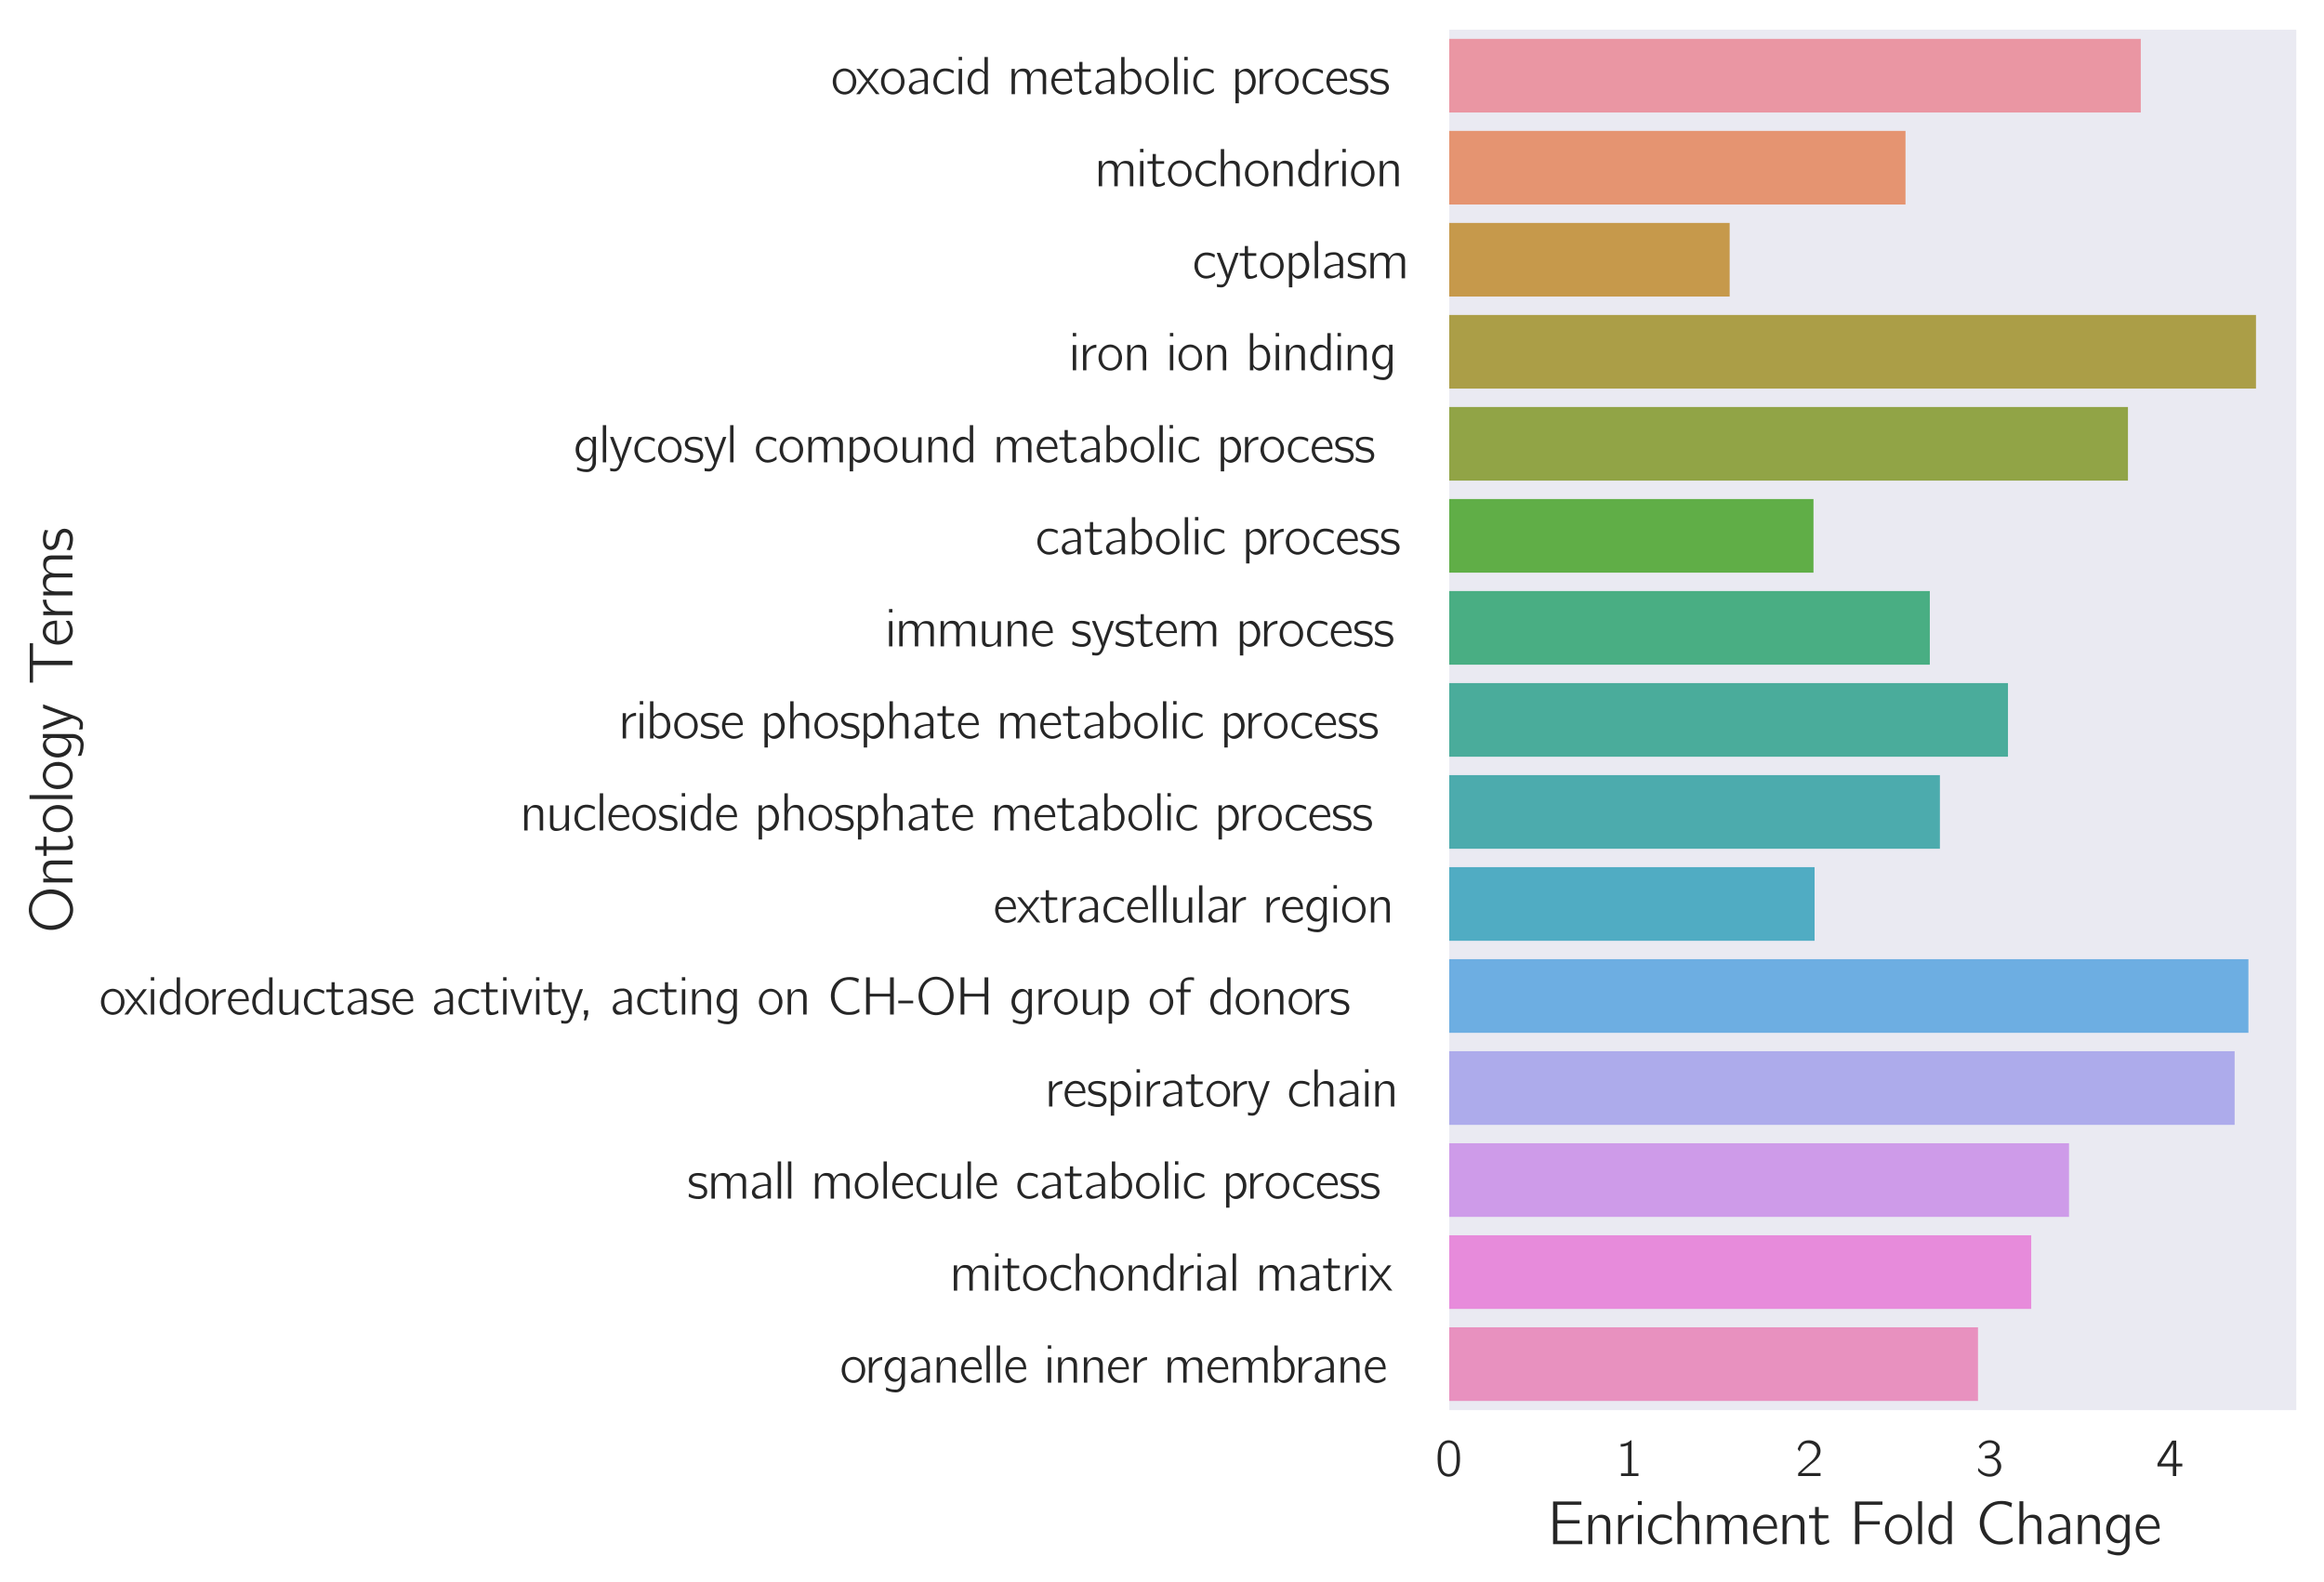 <?xml version="1.0" encoding="utf-8" standalone="no"?>
<!DOCTYPE svg PUBLIC "-//W3C//DTD SVG 1.1//EN"
  "http://www.w3.org/Graphics/SVG/1.1/DTD/svg11.dtd">
<!-- Created with matplotlib (http://matplotlib.org/) -->
<svg height="384pt" version="1.1" viewBox="0 0 564 384" width="564pt" xmlns="http://www.w3.org/2000/svg" xmlns:xlink="http://www.w3.org/1999/xlink">
 <defs>
  <style type="text/css">
*{stroke-linecap:butt;stroke-linejoin:round;}
  </style>
 </defs>
 <g id="figure_1">
  <g id="patch_1">
   <path d="M 0 384.48 
L 564.48 384.48 
L 564.48 0 
L 0 0 
z
" style="fill:#ffffff;"/>
  </g>
  <g id="axes_1">
   <g id="patch_2">
    <path d="M 351.71 342.259 
L 557.28 342.259 
L 557.28 7.2 
L 351.71 7.2 
z
" style="fill:#eaeaf2;"/>
   </g>
   <g id="matplotlib.axis_1">
    <g id="xtick_1">
     <g id="line2d_1"/>
     <g id="text_1">
      <!-- $0$ -->
      <defs>
       <path d="M 14.797 63.859 
C 11.906 61.859 9.906 59.141 8.406 56.031 
C 4.797 49 4.406 40.766 4.406 31.828 
C 4.406 20.578 6.406 10.25 12 4.312 
C 17.297 -1.203 25.703 -2.609 32.797 0.297 
C 37.203 2.016 40.406 5.719 42.406 9.734 
C 46 16.875 46.406 25.406 46.406 34.234 
C 46.406 37.047 46.297 39.859 46 42.672 
C 45.297 49.406 43 56.828 39.297 60.953 
C 33.203 67.688 22.297 69.188 14.797 63.859 
M 34.906 58.141 
C 39.594 53.125 40 43.484 40 34.344 
L 40 28.922 
C 40 24.297 39.203 18.281 38.203 14.859 
C 36.797 10.141 34.5 6.734 29.906 4.625 
C 24.297 2.609 18.5 4.516 15.297 8.938 
C 11 14.656 10.797 24.797 10.797 33.734 
C 10.797 42.172 10.906 51.516 15 57.031 
C 19.5 63.062 29.203 64.062 34.906 58.141 
" id="Computer_Modern_Bright-48"/>
      </defs>
      <g style="fill:#262626;" transform="translate(348.311 358.253)scale(0.13 -0.13)">
       <use transform="scale(0.996)" xlink:href="#Computer_Modern_Bright-48"/>
      </g>
     </g>
    </g>
    <g id="xtick_2">
     <g id="line2d_2"/>
     <g id="text_2">
      <!-- $1$ -->
      <defs>
       <path d="M 9.703 60.016 
L 9.703 55 
C 15.203 55 19 56 23.406 57.906 
L 23.406 5.016 
L 10.297 5.016 
L 10.297 0 
L 43 0 
L 43 5.016 
L 29.906 5.016 
L 29.906 67 
C 27.5 67 27.906 66.359 26 64.875 
C 21.906 61.719 16.203 60.016 9.703 60.016 
" id="Computer_Modern_Bright-49"/>
      </defs>
      <g style="fill:#262626;" transform="translate(392.06 358.253)scale(0.13 -0.13)">
       <use transform="scale(0.996)" xlink:href="#Computer_Modern_Bright-49"/>
      </g>
     </g>
    </g>
    <g id="xtick_3">
     <g id="line2d_3"/>
     <g id="text_3">
      <!-- $2$ -->
      <defs>
       <path d="M 7.297 45.969 
C 8.703 51.594 11.094 57.984 16.797 60.5 
C 19.203 61.5 21.797 61.703 24.406 61.5 
C 29.297 61.094 34.094 59.094 37.094 55.094 
C 39.297 52.078 40.094 48.375 39.703 44.781 
C 38.5 34.344 28.297 26.844 21.703 21.234 
C 17.906 18.031 7.094 7.812 7.094 7.812 
L 5.406 6.203 
C 4.5 5.312 4.406 5.312 4.406 3.5 
L 4.406 0 
L 46.406 0 
L 46.406 5.625 
L 10.203 5.625 
C 13.406 8.734 26.703 20.516 28.5 21.922 
C 34.297 26.656 40.797 31.375 44.297 38.219 
C 48.203 46.062 46.5 55.938 39.906 61.766 
C 35.906 65.297 30.406 67 25.094 67 
C 20.203 67 15.203 66 11.297 62.906 
C 8.297 60.391 5.797 56.688 4.406 52.875 
C 4.094 52.281 3.594 51.281 3.703 50.578 
C 3.797 49.984 4.406 49.484 4.703 49.078 
C 5.5 48.078 6.297 46.875 7.297 45.969 
" id="Computer_Modern_Bright-50"/>
      </defs>
      <g style="fill:#262626;" transform="translate(435.81 358.253)scale(0.13 -0.13)">
       <use transform="scale(0.996)" xlink:href="#Computer_Modern_Bright-50"/>
      </g>
     </g>
    </g>
    <g id="xtick_4">
     <g id="line2d_4"/>
     <g id="text_4">
      <!-- $3$ -->
      <defs>
       <path d="M 8.094 50.719 
C 8.906 51.922 9.5 53.234 10.406 54.438 
C 12.5 57.25 15.406 59.453 18.703 60.766 
C 23.906 62.875 31.5 62.875 35.594 58.219 
C 39.203 54.078 37.703 47.609 34.406 43.781 
C 31.406 40.25 27.5 38.531 21.703 38.531 
C 20 38.531 18.406 38.031 16.703 38.031 
L 16.703 33 
L 23.594 33 
C 29.406 33 33.203 32.109 36.406 28.688 
C 41.906 22.859 41.406 12.516 35.297 7.203 
C 32.203 4.594 27.906 3.781 23.906 4.078 
C 16.094 4.688 9.203 8.812 4.594 15.234 
C 4.094 14.234 4.094 12.828 3.906 11.719 
C 3.594 10.109 3.594 10.109 4.594 8.812 
C 7.5 4.891 13.203 1.281 17.703 -0.031 
C 25.703 -2.438 35 -1.344 41.203 4.781 
C 42.406 6 43.5 7.297 44.406 8.703 
C 48.094 14.531 48.203 22.156 44.094 27.781 
C 42.406 30.094 40.203 31.906 37.703 33.312 
C 36 34.312 34 35.312 32 35.516 
C 37.797 38.234 43.203 42.828 44.203 50.359 
C 45.094 57.375 41 61.688 36.797 64.188 
C 30.297 68 21.797 68 15.094 64.672 
C 12 63.172 9.203 60.969 7.094 58.25 
C 6.703 57.75 5.203 56.047 5.203 55.234 
C 5.203 54.734 5.594 54.234 5.906 53.828 
z
" id="Computer_Modern_Bright-51"/>
      </defs>
      <g style="fill:#262626;" transform="translate(479.56 358.253)scale(0.13 -0.13)">
       <use transform="scale(0.996)" xlink:href="#Computer_Modern_Bright-51"/>
      </g>
     </g>
    </g>
    <g id="xtick_5">
     <g id="line2d_5"/>
     <g id="text_5">
      <!-- $4$ -->
      <defs>
       <path d="M 2.094 18 
L 31 18 
L 31 0 
L 37.297 0 
L 37.297 18 
L 48.703 18 
L 48.703 23.328 
L 37.297 23.328 
L 37.297 66.469 
L 31.906 66.469 
C 30.094 66.469 29.594 66.578 28.797 65.062 
C 24.797 58.516 3.703 25.766 3 24.859 
C 2.203 23.438 2.094 23.547 2.094 21.438 
z
M 31.297 60.875 
L 31.297 23.328 
L 8.594 23.328 
C 9.297 24.734 10.297 26.031 11.203 27.438 
C 16.203 35.172 28.094 53.547 30.594 59.281 
C 30.906 59.781 31 60.375 31.297 60.875 
" id="Computer_Modern_Bright-52"/>
      </defs>
      <g style="fill:#262626;" transform="translate(523.31 358.253)scale(0.13 -0.13)">
       <use transform="scale(0.996)" xlink:href="#Computer_Modern_Bright-52"/>
      </g>
     </g>
    </g>
    <g id="text_6">
     <!-- Enrichment Fold Change -->
     <defs>
      <path d="M 8 69.328 
L 8 0 
L 55.406 0 
L 55.406 5.625 
L 15 5.625 
L 15 33.672 
L 51.094 33.672 
L 51.094 39 
L 15 39 
L 15 64 
L 54 64 
L 54 69.328 
z
" id="Computer_Modern_Bright-69"/>
      <path d="M 12.594 37.281 
L 12.5 37.281 
L 12.5 47.391 
L 6.406 47.391 
L 6.406 0 
L 12.797 0 
L 12.797 21.938 
C 12.797 26.844 12.5 31.875 14.703 36.469 
C 15.797 38.781 17.5 40.781 19.797 41.984 
C 21.703 42.891 23.703 42.891 25.797 42.688 
C 28.797 42.688 31.703 41.891 33.594 39.375 
C 35.406 37.062 35.5 34.062 35.5 31.25 
L 35.5 0 
L 41.906 0 
L 41.906 26.859 
C 41.906 31.875 42.406 37.375 40 41.891 
C 38.094 45.5 34.406 47.203 30.5 47.703 
C 28.5 48 26.406 48 24.406 47.609 
C 19.203 46.5 14.406 42.297 12.594 37.281 
" id="Computer_Modern_Bright-110"/>
      <path d="M 12.5 34.75 
L 12.406 34.75 
L 12.406 47.391 
L 6.406 47.391 
L 6.406 0 
L 12.703 0 
L 12.703 22.891 
C 12.703 24.406 12.703 25.906 12.906 27.406 
C 14.297 35.953 21.703 42.281 31.406 42.281 
L 31.406 48 
C 25 48 19.094 44.891 15.297 39.766 
C 14.203 38.266 13 36.547 12.5 34.75 
" id="Computer_Modern_Bright-114"/>
      <path d="M 6.406 70 
L 6.406 63.672 
L 12.703 63.672 
L 12.703 70 
z
M 6.406 47.391 
L 6.406 0 
L 12.703 0 
L 12.703 47.391 
z
" id="Computer_Modern_Bright-105"/>
      <path d="M 42.406 11.25 
C 40.5 9.844 38.797 8.328 36.703 7.125 
C 32 4.625 24.797 3.422 19.406 5.922 
C 11.594 9.938 9.5 19.688 10.594 27.719 
C 10.797 29.328 11.094 30.922 11.594 32.438 
C 13.797 38.969 19.297 44.078 28.297 43.078 
C 33.094 42.672 35.5 41.875 39.297 39.766 
C 40 39.359 40.594 38.859 41.406 38.656 
C 41.5 39.859 41.797 41.172 42 42.375 
C 42.297 43.984 42.297 44.188 40.797 44.891 
C 39.703 45.391 38.594 45.984 37.406 46.391 
C 32.797 48.406 25.203 49 20 47.5 
C 12.906 45.484 7.594 39.359 5.297 32.531 
C 4.203 29.422 3.906 26.109 3.906 22.797 
C 4 12.25 11.203 1.906 21.703 -0.203 
C 27.5 -1.406 34.203 0.297 38.203 2.406 
C 39.203 2.906 42.203 4.719 42.703 5.625 
C 43 6.125 42.406 11.25 42.406 11.25 
" id="Computer_Modern_Bright-99"/>
      <path d="M 6.406 69.688 
L 6.406 0 
L 12.797 0 
L 12.797 21.984 
C 12.797 26.906 12.5 31.938 14.703 36.547 
C 15.797 38.859 17.5 40.875 19.797 42.078 
C 21.703 42.984 23.703 42.984 25.797 42.781 
C 28.797 42.781 31.703 41.984 33.594 39.453 
C 35.406 37.141 35.5 34.141 35.5 31.312 
L 35.5 0 
L 41.906 0 
L 41.906 27.219 
C 41.906 32.234 42.406 37.75 39.906 42.281 
C 37.906 45.688 34.406 47.297 30.703 47.797 
C 28.703 48 26.703 48 24.703 47.703 
C 21.094 47.016 18 45.031 15.594 42.344 
C 14.5 41.047 13.203 39.469 12.797 37.766 
L 12.703 37.766 
L 12.703 69.688 
z
" id="Computer_Modern_Bright-104"/>
      <path d="M 12.594 37.359 
L 12.5 37.359 
L 12.5 47.391 
L 6.406 47.391 
L 6.406 0 
L 12.797 0 
L 12.797 22.047 
C 12.797 26.953 12.5 31.875 14.703 36.375 
C 16.594 40.281 19.906 43.391 25.797 42.781 
C 28.797 42.781 31.797 41.984 33.703 39.453 
C 35.5 37.141 35.594 34.141 35.594 31.312 
L 35.594 0 
L 42 0 
L 42 22.047 
C 42 26.953 41.703 31.875 43.906 36.375 
C 45.797 40.281 49.094 43.391 55 42.781 
C 58 42.781 61 41.984 62.906 39.453 
C 64.703 37.141 64.797 34.141 64.797 31.312 
L 64.797 0 
L 71.203 0 
L 71.203 26.562 
C 71.203 31.375 71.797 36.781 69.703 41.188 
C 67.594 45.297 64.203 47.5 58.703 47.5 
C 55.5 47.797 52.297 47.312 49.406 45.844 
C 45.906 43.922 43.297 40.75 41.703 37.266 
C 41 40.578 40.203 42.828 38 45 
C 35.703 47.062 32.594 48 29.594 48 
C 22.297 48.594 17.703 45.562 14.594 41 
C 13.797 39.875 13 38.672 12.594 37.359 
" id="Computer_Modern_Bright-109"/>
      <path d="M 41.797 10.938 
C 39.5 9.234 38.797 8.328 35.906 6.812 
C 29.797 3.5 22.594 3.5 17.406 7.172 
C 12.406 10.766 9.5 16.641 9.5 25 
L 42.5 25 
C 42.5 32.422 40.797 38.859 36.594 43.375 
C 32 47.891 24.797 49.297 18.703 47.391 
C 16.406 46.688 14.297 45.484 12.406 43.969 
C 6.094 38.859 3.406 30.719 3.5 22.781 
C 3.703 12.344 10.797 1.906 21.297 -0.312 
C 26.797 -1.422 32.594 -0.203 37.5 2.297 
C 38.406 2.797 41.703 4.609 42.094 5.516 
C 42.406 6.016 41.797 10.938 41.797 10.938 
M 37.203 28.906 
L 10 28.906 
C 11.203 36.234 17.203 43.969 25.297 43.062 
C 31.906 42.469 35.406 37.75 36.703 31.828 
C 36.906 30.812 37 29.922 37.203 28.906 
" id="Computer_Modern_Bright-101"/>
      <path d="M 10.797 60.5 
L 10.797 47.016 
L 1.094 47.016 
L 1.094 42 
L 10.703 42 
L 10.703 15.016 
C 10.703 10.578 10.406 5.234 13.297 1.516 
C 15 -0.703 17.297 -1.297 20.797 -1 
C 23.703 -1 26.594 -0.391 29.297 0.656 
C 30.203 1.062 33.5 2.516 33.906 3.234 
C 34.094 3.641 32.797 8.094 32.797 8.094 
L 30.406 6.266 
C 27.297 4.344 21.094 2.328 18.5 5.969 
C 16.203 9.094 16.797 13.75 16.797 17.375 
L 16.797 42 
L 32.297 42 
L 32.297 47.016 
L 16.797 47.016 
L 16.797 60.5 
z
" id="Computer_Modern_Bright-116"/>
      <path d="M 8 69.328 
L 8 0 
L 15 0 
L 15 32 
L 48.094 32 
L 48.094 37.312 
L 15 37.312 
L 15 64 
L 52.406 64 
L 52.406 69.328 
z
" id="Computer_Modern_Bright-70"/>
      <path d="M 10.703 42.078 
C 1.797 33.234 0.797 17.875 8.5 7.938 
C 9.594 6.422 10.906 5.125 12.406 4.016 
C 16.094 1 21.5 -1.203 27.797 -0.5 
C 37.797 0.703 44.703 8.844 46.797 17.375 
C 49.594 29.328 43.703 42.672 32.703 46.891 
C 24.094 50.406 15.5 46.891 10.703 42.078 
M 35.703 39.359 
C 40.5 35.031 41.406 28.109 41 21.984 
C 40.703 17.266 39.406 12.344 36.094 8.828 
C 30.703 3 20.703 3 14.906 8.625 
C 11.906 11.844 10.094 16.453 9.797 21.984 
C 9.297 30.109 11.297 38.75 19.297 41.969 
C 25.203 44.578 32 42.672 35.703 39.359 
" id="Computer_Modern_Bright-111"/>
      <path d="M 6.406 69.688 
L 6.406 0 
L 12.703 0 
L 12.703 69.688 
z
" id="Computer_Modern_Bright-108"/>
      <path d="M 35.594 69.688 
L 35.594 41.375 
C 33.703 43.484 31.797 45.484 29.203 46.688 
C 20.297 50.406 11.703 45.594 7.297 37.656 
C 2.203 28.219 2.797 15.766 8.906 6.922 
C 13.203 0.797 20.297 -2.203 27.797 0.5 
C 30.703 1.609 34.203 4.516 35.406 7.125 
L 35.5 7.125 
L 35.5 0 
L 41.906 0 
L 41.906 69.688 
z
M 35.203 37.453 
C 35.703 36.547 35.5 35.344 35.5 34.344 
L 35.5 13.656 
C 35.5 11.344 35.406 11.141 34.094 9.344 
C 32.297 6.625 29.5 4.719 26.203 4.422 
C 21.406 4.016 16.5 6.328 13.703 10.25 
C 12.094 12.547 11.203 15.359 10.703 18.172 
C 10.5 19.281 10.5 20.281 10.406 21.391 
C 9.797 28.016 11.203 35.844 17 40.062 
C 18 40.766 19.094 41.266 20.203 41.766 
C 26 43.984 32.406 43.375 35.203 37.453 
" id="Computer_Modern_Bright-100"/>
      <path d="M 60.5 10.875 
C 58.5 9.859 56.703 8.453 54.703 7.453 
C 50 5.047 44 4.141 37.5 4.734 
C 31.703 5.547 26.906 8.359 23.406 11.875 
C 12.203 23.156 11.406 42.969 21.297 55.344 
C 25.5 60.875 31.906 65 41.297 65 
C 45.094 65 49 64.297 52.5 62.891 
C 54.594 61.969 56.594 60.766 58.594 59.766 
L 59.797 66.812 
C 57.594 67.672 55.297 68.562 53 69.094 
C 47.406 70.625 38.906 70.625 33.094 69.219 
C 22.906 66.922 15.5 59.828 11.297 51.625 
C 5.5 40.016 6.203 25.516 13.203 14.594 
C 15 11.703 17.297 9.109 19.906 6.891 
C 25.906 1.688 33.297 -1.312 43.594 -0.5 
C 49.797 -0.5 53.406 0.516 58.203 3.203 
C 58.703 3.5 60.594 4.516 60.906 4.938 
C 61.094 5.438 60.594 9.531 60.5 10.875 
" id="Computer_Modern_Bright-67"/>
      <path d="M 7.906 39.016 
C 9.594 39.859 11 41.094 12.703 41.922 
C 15.406 43.156 18.203 44 21.203 44 
C 22.594 44.094 24.203 44.297 25.594 44 
C 28.094 43.594 30.297 42.078 31.797 39.953 
C 33.297 37.516 33.906 35.391 33.906 31.469 
L 33.906 27.016 
C 29.094 27.016 24.297 26.609 19.703 25.391 
C 13.906 24.078 7.594 21.125 5.5 15.844 
C 3.406 10.781 5.594 4.078 10.094 1.031 
C 12.297 -0.5 14.906 -0.5 17.5 -0.297 
C 21.703 0 25.906 1.016 29.5 3.25 
C 31.203 4.25 32.906 5.578 33.906 7.297 
L 34 7.297 
L 34 0.203 
L 40.297 0.203 
L 40.297 26.891 
C 40.297 29.812 40.594 32.953 40 35.891 
C 39.406 39.922 36.906 43.266 34 45.594 
C 30.594 48.219 26.703 49.109 21.5 48.719 
C 16.703 48.719 13 47.5 9.406 45.766 
C 8.906 45.562 7.906 45.234 7.594 44.641 
C 7.297 44.219 7.5 43.516 7.5 43 
C 7.703 41.672 7.797 40.344 7.906 39.016 
M 33.906 24 
L 33.906 16.375 
C 33.906 14.062 34 11.953 32.703 9.953 
C 31.594 8.344 30.094 7.234 28.5 6.438 
C 22.797 3.516 14.094 4.422 11.594 9.25 
C 9.594 12.75 11.703 16.875 14.594 19.188 
C 18.906 22.5 27.297 24 33.906 24 
" id="Computer_Modern_Bright-97"/>
      <path d="M 35.406 11.984 
L 35.5 11.984 
L 35.5 2.656 
C 35.5 -0.156 35.5 -2.859 34.594 -5.562 
C 33.094 -9.188 30.5 -12.5 26.203 -13.094 
C 25 -13.203 23.703 -13.094 22.5 -13 
C 16 -13 11.703 -11.047 6.5 -8.672 
L 6.5 -12.484 
C 6.5 -14.406 6.797 -14.5 8.703 -15.109 
C 13.797 -17.219 23 -19.312 29.297 -17.719 
C 36.297 -15.906 41.406 -9.281 41.906 -1.219 
C 42 0.188 41.906 1.703 41.906 3.125 
L 41.906 48 
L 35.594 48 
L 35.594 39.984 
C 34.094 42.484 32.5 44.797 29.906 46.406 
C 22.906 50.625 13.406 46 9.5 40.578 
C 3.094 32.641 1.906 20.344 7 11.484 
C 8 9.781 9.203 8.172 10.594 6.766 
C 15.406 2.047 23.594 -0.469 29.5 3.75 
C 31.906 5.359 34.703 9.078 35.406 11.984 
M 25.5 43 
C 26.406 43 27.406 43 28.297 42.797 
C 31.906 42.094 33.906 38.875 35.094 35.656 
C 35.797 33.453 35.594 31.047 35.594 28.734 
C 35.594 23.719 35.5 18.5 33.797 13.766 
C 32.594 10.266 30.094 7.141 26.203 6.75 
C 24.906 6.641 23.594 6.844 22.297 7.141 
C 16.203 8.547 12 13.766 10.703 19.797 
C 8.906 28.531 13.203 39.172 22 42.188 
C 23.094 42.594 24.297 42.891 25.5 43 
" id="Computer_Modern_Bright-103"/>
     </defs>
     <g style="fill:#262626;" transform="translate(375.71 374.789)scale(0.15 -0.15)">
      <use transform="scale(0.996)" xlink:href="#Computer_Modern_Bright-69"/>
      <use transform="translate(58.738 0)scale(0.996)" xlink:href="#Computer_Modern_Bright-110"/>
      <use transform="translate(106.89 0)scale(0.996)" xlink:href="#Computer_Modern_Bright-114"/>
      <use transform="translate(138.854 0)scale(0.996)" xlink:href="#Computer_Modern_Bright-105"/>
      <use transform="translate(157.949 0)scale(0.996)" xlink:href="#Computer_Modern_Bright-99"/>
      <use transform="translate(202.78 0)scale(0.996)" xlink:href="#Computer_Modern_Bright-104"/>
      <use transform="translate(250.933 0)scale(0.996)" xlink:href="#Computer_Modern_Bright-109"/>
      <use transform="translate(328.143 0)scale(0.996)" xlink:href="#Computer_Modern_Bright-101"/>
      <use transform="translate(372.975 0)scale(0.996)" xlink:href="#Computer_Modern_Bright-110"/>
      <use transform="translate(421.127 0)scale(0.996)" xlink:href="#Computer_Modern_Bright-116"/>
      <use transform="translate(488.707 0)scale(0.996)" xlink:href="#Computer_Modern_Bright-70"/>
      <use transform="translate(541.633 0)scale(0.996)" xlink:href="#Computer_Modern_Bright-111"/>
      <use transform="translate(592.276 0)scale(0.996)" xlink:href="#Computer_Modern_Bright-108"/>
      <use transform="translate(611.371 0)scale(0.996)" xlink:href="#Computer_Modern_Bright-100"/>
      <use transform="translate(690.989 0)scale(0.996)" xlink:href="#Computer_Modern_Bright-67"/>
      <use transform="translate(756.161 0)scale(0.996)" xlink:href="#Computer_Modern_Bright-104"/>
      <use transform="translate(804.313 0)scale(0.996)" xlink:href="#Computer_Modern_Bright-97"/>
      <use transform="translate(850.805 0)scale(0.996)" xlink:href="#Computer_Modern_Bright-110"/>
      <use transform="translate(898.958 0)scale(0.996)" xlink:href="#Computer_Modern_Bright-103"/>
      <use transform="translate(947.11 0)scale(0.996)" xlink:href="#Computer_Modern_Bright-101"/>
     </g>
    </g>
   </g>
   <g id="matplotlib.axis_2">
    <g id="ytick_1">
     <g id="line2d_6"/>
     <g id="text_7">
      <!-- oxoacid metabolic process -->
      <defs>
       <path d="M -0.203 47.391 
L 10.094 34.469 
L 18.203 24.547 
L 18.203 24.453 
L 15.703 21.328 
L -0.797 0 
C 1.5 0 3.906 0 6.094 0 
L 7.406 1.625 
L 20.906 20.828 
L 21 20.828 
C 26 13.922 31 6.906 36.297 0.297 
C 38.406 0 40.906 0 43.297 0 
L 31.094 15.297 
C 28.703 18.406 26.203 21.438 23.703 24.453 
L 23.703 24.547 
L 27.094 28.75 
L 41.5 47.391 
C 39.203 47.391 36.906 47.391 34.703 47.391 
L 33.406 45.891 
L 21 29.172 
C 16.203 35.047 11.703 41.312 6.797 47.094 
C 4.703 47.391 2.203 47.391 -0.203 47.391 
" id="Computer_Modern_Bright-120"/>
       <path d="M 6.406 69.688 
L 6.406 0 
L 12.797 0 
L 12.797 6.328 
L 12.906 6.328 
C 14 4.109 16.5 2.016 18.594 0.906 
C 25.797 -2.906 34.406 0.906 39.094 7.031 
C 48.594 19.578 44.797 40.875 32.297 46.797 
C 27.406 49 21.5 48 17.094 44.984 
C 15.406 43.781 14 42.375 12.703 40.766 
L 12.703 69.688 
z
M 21.906 42.984 
C 26.594 43.375 31.5 41.266 34.297 37.453 
C 36.203 34.938 37.203 31.938 37.703 28.812 
C 38.703 21.484 37.906 12.25 31.406 7.438 
C 30.297 6.625 29.094 6.031 27.797 5.516 
C 22.406 3.516 17 4.109 14 8.844 
C 13.094 10.438 12.797 10.547 12.797 12.953 
L 12.797 33.734 
C 12.797 34.75 12.594 35.953 13 36.859 
C 14.594 40.172 18.297 42.672 21.906 42.984 
" id="Computer_Modern_Bright-98"/>
       <path d="M 12.703 40.531 
L 12.703 47.156 
L 6.406 47.156 
L 6.406 -17 
L 12.797 -17 
L 12.797 6.094 
C 14.203 4.078 15.797 2.281 17.906 1.078 
C 25 -3.25 34 0.172 38.906 6.594 
C 45.406 14.969 46.094 27.5 41.594 36.984 
C 39 42.438 34.094 47.5 27.797 48 
C 22.297 48 18.094 45.812 15.094 43.125 
C 14.203 42.328 13.5 41.438 12.703 40.531 
M 21.906 42.875 
C 26 43.172 30 41.266 32.797 38.266 
C 34.5 36.344 35.797 34.141 36.594 31.734 
C 40.094 22.297 36.906 9.234 26.797 5.328 
C 21 3.109 15.297 5.125 13.094 10.547 
C 12.594 11.547 12.797 12.859 12.797 13.953 
L 12.797 34.641 
C 12.797 36.953 13 37.156 14.5 38.859 
C 16.297 41.062 19 42.578 21.906 42.875 
" id="Computer_Modern_Bright-112"/>
       <path d="M 3.094 9.641 
C 2.906 8.234 2.594 6.938 2.406 5.531 
C 2.203 4.422 1.906 3.922 2.906 3.422 
C 7 1.016 11.906 -0.297 17.703 -0.797 
C 24.203 -1.406 32.406 0.109 35.594 6.531 
C 36.5 8.344 37 10.344 37.094 12.359 
C 37.5 19.578 31.797 24.203 26.906 25.906 
C 21.406 28.016 13.906 27.312 10.094 31.531 
C 8.094 33.844 8 37.266 9.906 39.672 
C 13.906 45.297 26.797 42.875 31.906 40.375 
C 32.703 39.969 33.406 39.469 34.297 39.266 
L 35.203 44.688 
C 30.5 46.797 26.406 48 19.906 48 
C 14.297 48 9.203 46.703 6 43.484 
C 2.797 40.172 1.703 34.641 3.594 30.438 
C 5.406 26.406 9.203 23.797 13.297 22.5 
C 19.203 20.391 25.906 21.391 29.797 16.578 
C 32 13.766 31.594 9.547 29.094 7.031 
C 24.297 2.609 14.094 4.219 8.5 6.625 
C 6.594 7.438 4.906 8.641 3.094 9.641 
" id="Computer_Modern_Bright-115"/>
      </defs>
      <g style="fill:#262626;" transform="translate(201.663 22.866)scale(0.13 -0.13)">
       <use transform="scale(0.996)" xlink:href="#Computer_Modern_Bright-111"/>
       <use transform="translate(47.737 0)scale(0.996)" xlink:href="#Computer_Modern_Bright-120"/>
       <use transform="translate(90.079 0)scale(0.996)" xlink:href="#Computer_Modern_Bright-111"/>
       <use transform="translate(140.722 0)scale(0.996)" xlink:href="#Computer_Modern_Bright-97"/>
       <use transform="translate(187.214 0)scale(0.996)" xlink:href="#Computer_Modern_Bright-99"/>
       <use transform="translate(232.045 0)scale(0.996)" xlink:href="#Computer_Modern_Bright-105"/>
       <use transform="translate(251.14 0)scale(0.996)" xlink:href="#Computer_Modern_Bright-100"/>
       <use transform="translate(330.758 0)scale(0.996)" xlink:href="#Computer_Modern_Bright-109"/>
       <use transform="translate(407.968 0)scale(0.996)" xlink:href="#Computer_Modern_Bright-101"/>
       <use transform="translate(452.8 0)scale(0.996)" xlink:href="#Computer_Modern_Bright-116"/>
       <use transform="translate(488.914 0)scale(0.996)" xlink:href="#Computer_Modern_Bright-97"/>
       <use transform="translate(535.406 0)scale(0.996)" xlink:href="#Computer_Modern_Bright-98"/>
       <use transform="translate(583.559 0)scale(0.996)" xlink:href="#Computer_Modern_Bright-111"/>
       <use transform="translate(634.202 0)scale(0.996)" xlink:href="#Computer_Modern_Bright-108"/>
       <use transform="translate(653.297 0)scale(0.996)" xlink:href="#Computer_Modern_Bright-105"/>
       <use transform="translate(672.392 0)scale(0.996)" xlink:href="#Computer_Modern_Bright-99"/>
       <use transform="translate(748.689 0)scale(0.996)" xlink:href="#Computer_Modern_Bright-112"/>
       <use transform="translate(793.936 0)scale(0.996)" xlink:href="#Computer_Modern_Bright-114"/>
       <use transform="translate(825.899 0)scale(0.996)" xlink:href="#Computer_Modern_Bright-111"/>
       <use transform="translate(876.542 0)scale(0.996)" xlink:href="#Computer_Modern_Bright-99"/>
       <use transform="translate(921.374 0)scale(0.996)" xlink:href="#Computer_Modern_Bright-101"/>
       <use transform="translate(966.206 0)scale(0.996)" xlink:href="#Computer_Modern_Bright-115"/>
       <use transform="translate(1004.645 0)scale(0.996)" xlink:href="#Computer_Modern_Bright-115"/>
      </g>
     </g>
    </g>
    <g id="ytick_2">
     <g id="line2d_7"/>
     <g id="text_8">
      <!-- mitochondrion -->
      <g style="fill:#262626;" transform="translate(265.815 45.203)scale(0.13 -0.13)">
       <use transform="scale(0.996)" xlink:href="#Computer_Modern_Bright-109"/>
       <use transform="translate(77.21 0)scale(0.996)" xlink:href="#Computer_Modern_Bright-105"/>
       <use transform="translate(96.305 0)scale(0.996)" xlink:href="#Computer_Modern_Bright-116"/>
       <use transform="translate(132.419 0)scale(0.996)" xlink:href="#Computer_Modern_Bright-111"/>
       <use transform="translate(183.063 0)scale(0.996)" xlink:href="#Computer_Modern_Bright-99"/>
       <use transform="translate(227.894 0)scale(0.996)" xlink:href="#Computer_Modern_Bright-104"/>
       <use transform="translate(276.047 0)scale(0.996)" xlink:href="#Computer_Modern_Bright-111"/>
       <use transform="translate(326.69 0)scale(0.996)" xlink:href="#Computer_Modern_Bright-110"/>
       <use transform="translate(374.843 0)scale(0.996)" xlink:href="#Computer_Modern_Bright-100"/>
       <use transform="translate(422.995 0)scale(0.996)" xlink:href="#Computer_Modern_Bright-114"/>
       <use transform="translate(454.958 0)scale(0.996)" xlink:href="#Computer_Modern_Bright-105"/>
       <use transform="translate(474.053 0)scale(0.996)" xlink:href="#Computer_Modern_Bright-111"/>
       <use transform="translate(524.697 0)scale(0.996)" xlink:href="#Computer_Modern_Bright-110"/>
      </g>
     </g>
    </g>
    <g id="ytick_3">
     <g id="line2d_8"/>
     <g id="text_9">
      <!-- cytoplasm -->
      <defs>
       <path d="M 0.703 47.656 
C 1.297 45.75 5.406 35.609 5.5 35.312 
L 17.406 4.578 
L 18.406 2.078 
C 19 0.672 19.203 0.469 18.594 -1.141 
L 17.5 -4.047 
C 16.594 -6.469 15.594 -8.969 13.703 -10.484 
C 10.297 -13.297 4.906 -11.688 0.797 -10.781 
L 1.297 -16.5 
C 3.203 -16.797 5.094 -17 7 -17 
C 11.297 -17.516 14.094 -16.5 16.703 -14.297 
C 20 -11.484 21.594 -7.562 23.094 -3.547 
L 26.203 5.078 
L 36.406 32.906 
C 38.094 37.922 40.203 42.641 41.797 47.656 
L 37.297 47.656 
C 36.797 47.656 36 47.859 35.594 47.469 
C 35.406 47.156 35.297 46.766 35.203 46.453 
L 34.406 44.344 
C 33.406 41.734 32.5 39.234 31.594 36.609 
L 25.797 20.25 
C 24.297 15.828 22.594 11.312 21.797 6.688 
C 20.703 11.312 19.203 15.734 17.594 20.141 
C 16.297 23.562 8.5 44.547 7.5 46.562 
C 7.094 47.656 6.703 47.656 5.203 47.656 
z
" id="Computer_Modern_Bright-121"/>
      </defs>
      <g style="fill:#262626;" transform="translate(289.365 67.54)scale(0.13 -0.13)">
       <use transform="scale(0.996)" xlink:href="#Computer_Modern_Bright-99"/>
       <use transform="translate(44.832 0)scale(0.996)" xlink:href="#Computer_Modern_Bright-121"/>
       <use transform="translate(87.173 0)scale(0.996)" xlink:href="#Computer_Modern_Bright-116"/>
       <use transform="translate(123.287 0)scale(0.996)" xlink:href="#Computer_Modern_Bright-111"/>
       <use transform="translate(173.93 0)scale(0.996)" xlink:href="#Computer_Modern_Bright-112"/>
       <use transform="translate(222.083 0)scale(0.996)" xlink:href="#Computer_Modern_Bright-108"/>
       <use transform="translate(241.178 0)scale(0.996)" xlink:href="#Computer_Modern_Bright-97"/>
       <use transform="translate(287.67 0)scale(0.996)" xlink:href="#Computer_Modern_Bright-115"/>
       <use transform="translate(326.109 0)scale(0.996)" xlink:href="#Computer_Modern_Bright-109"/>
      </g>
     </g>
    </g>
    <g id="ytick_4">
     <g id="line2d_9"/>
     <g id="text_10">
      <!-- iron ion binding -->
      <g style="fill:#262626;" transform="translate(259.523 89.877)scale(0.13 -0.13)">
       <use transform="scale(0.996)" xlink:href="#Computer_Modern_Bright-105"/>
       <use transform="translate(19.095 0)scale(0.996)" xlink:href="#Computer_Modern_Bright-114"/>
       <use transform="translate(51.058 0)scale(0.996)" xlink:href="#Computer_Modern_Bright-111"/>
       <use transform="translate(101.702 0)scale(0.996)" xlink:href="#Computer_Modern_Bright-110"/>
       <use transform="translate(181.319 0)scale(0.996)" xlink:href="#Computer_Modern_Bright-105"/>
       <use transform="translate(200.414 0)scale(0.996)" xlink:href="#Computer_Modern_Bright-111"/>
       <use transform="translate(251.057 0)scale(0.996)" xlink:href="#Computer_Modern_Bright-110"/>
       <use transform="translate(330.675 0)scale(0.996)" xlink:href="#Computer_Modern_Bright-98"/>
       <use transform="translate(378.828 0)scale(0.996)" xlink:href="#Computer_Modern_Bright-105"/>
       <use transform="translate(397.923 0)scale(0.996)" xlink:href="#Computer_Modern_Bright-110"/>
       <use transform="translate(446.075 0)scale(0.996)" xlink:href="#Computer_Modern_Bright-100"/>
       <use transform="translate(494.228 0)scale(0.996)" xlink:href="#Computer_Modern_Bright-105"/>
       <use transform="translate(513.323 0)scale(0.996)" xlink:href="#Computer_Modern_Bright-110"/>
       <use transform="translate(561.475 0)scale(0.996)" xlink:href="#Computer_Modern_Bright-103"/>
      </g>
     </g>
    </g>
    <g id="ytick_5">
     <g id="line2d_10"/>
     <g id="text_11">
      <!-- glycosyl compound metabolic process -->
      <defs>
       <path d="M 6.406 47 
L 6.406 12.969 
C 6.406 10.047 6.5 7.141 7.703 4.422 
C 9.594 0.516 13.594 -1 17.703 -1 
C 23.203 -1 28.703 0.812 32.703 4.734 
C 33.797 5.828 34.797 6.938 35.5 8.344 
L 35.594 8.344 
L 35.594 -0.391 
L 41.906 -0.391 
L 41.906 47 
L 35.5 47 
L 35.5 22.906 
C 35.5 18.688 36.094 14.062 33.906 10.25 
C 32.297 7.438 29.5 5.234 26.406 4.234 
C 24.297 3.625 22.094 3.625 19.906 3.828 
C 17.797 4.031 15.5 4.234 14.094 6.031 
C 12.094 8.453 12.797 14.172 12.797 17.688 
L 12.797 47 
z
" id="Computer_Modern_Bright-117"/>
      </defs>
      <g style="fill:#262626;" transform="translate(139.205 112.215)scale(0.13 -0.13)">
       <use transform="scale(0.996)" xlink:href="#Computer_Modern_Bright-103"/>
       <use transform="translate(48.152 0)scale(0.996)" xlink:href="#Computer_Modern_Bright-108"/>
       <use transform="translate(67.247 0)scale(0.996)" xlink:href="#Computer_Modern_Bright-121"/>
       <use transform="translate(109.588 0)scale(0.996)" xlink:href="#Computer_Modern_Bright-99"/>
       <use transform="translate(154.42 0)scale(0.996)" xlink:href="#Computer_Modern_Bright-111"/>
       <use transform="translate(205.063 0)scale(0.996)" xlink:href="#Computer_Modern_Bright-115"/>
       <use transform="translate(243.502 0)scale(0.996)" xlink:href="#Computer_Modern_Bright-121"/>
       <use transform="translate(285.843 0)scale(0.996)" xlink:href="#Computer_Modern_Bright-108"/>
       <use transform="translate(336.404 0)scale(0.996)" xlink:href="#Computer_Modern_Bright-99"/>
       <use transform="translate(381.235 0)scale(0.996)" xlink:href="#Computer_Modern_Bright-111"/>
       <use transform="translate(431.879 0)scale(0.996)" xlink:href="#Computer_Modern_Bright-109"/>
       <use transform="translate(509.089 0)scale(0.996)" xlink:href="#Computer_Modern_Bright-112"/>
       <use transform="translate(557.241 0)scale(0.996)" xlink:href="#Computer_Modern_Bright-111"/>
       <use transform="translate(607.884 0)scale(0.996)" xlink:href="#Computer_Modern_Bright-117"/>
       <use transform="translate(656.037 0)scale(0.996)" xlink:href="#Computer_Modern_Bright-110"/>
       <use transform="translate(704.189 0)scale(0.996)" xlink:href="#Computer_Modern_Bright-100"/>
       <use transform="translate(783.807 0)scale(0.996)" xlink:href="#Computer_Modern_Bright-109"/>
       <use transform="translate(861.017 0)scale(0.996)" xlink:href="#Computer_Modern_Bright-101"/>
       <use transform="translate(905.849 0)scale(0.996)" xlink:href="#Computer_Modern_Bright-116"/>
       <use transform="translate(941.963 0)scale(0.996)" xlink:href="#Computer_Modern_Bright-97"/>
       <use transform="translate(988.455 0)scale(0.996)" xlink:href="#Computer_Modern_Bright-98"/>
       <use transform="translate(1036.608 0)scale(0.996)" xlink:href="#Computer_Modern_Bright-111"/>
       <use transform="translate(1087.251 0)scale(0.996)" xlink:href="#Computer_Modern_Bright-108"/>
       <use transform="translate(1106.346 0)scale(0.996)" xlink:href="#Computer_Modern_Bright-105"/>
       <use transform="translate(1125.441 0)scale(0.996)" xlink:href="#Computer_Modern_Bright-99"/>
       <use transform="translate(1201.738 0)scale(0.996)" xlink:href="#Computer_Modern_Bright-112"/>
       <use transform="translate(1246.985 0)scale(0.996)" xlink:href="#Computer_Modern_Bright-114"/>
       <use transform="translate(1278.948 0)scale(0.996)" xlink:href="#Computer_Modern_Bright-111"/>
       <use transform="translate(1329.591 0)scale(0.996)" xlink:href="#Computer_Modern_Bright-99"/>
       <use transform="translate(1374.423 0)scale(0.996)" xlink:href="#Computer_Modern_Bright-101"/>
       <use transform="translate(1419.255 0)scale(0.996)" xlink:href="#Computer_Modern_Bright-115"/>
       <use transform="translate(1457.694 0)scale(0.996)" xlink:href="#Computer_Modern_Bright-115"/>
      </g>
     </g>
    </g>
    <g id="ytick_6">
     <g id="line2d_11"/>
     <g id="text_12">
      <!-- catabolic process -->
      <g style="fill:#262626;" transform="translate(251.245 134.552)scale(0.13 -0.13)">
       <use transform="scale(0.996)" xlink:href="#Computer_Modern_Bright-99"/>
       <use transform="translate(44.832 0)scale(0.996)" xlink:href="#Computer_Modern_Bright-97"/>
       <use transform="translate(91.324 0)scale(0.996)" xlink:href="#Computer_Modern_Bright-116"/>
       <use transform="translate(127.438 0)scale(0.996)" xlink:href="#Computer_Modern_Bright-97"/>
       <use transform="translate(173.93 0)scale(0.996)" xlink:href="#Computer_Modern_Bright-98"/>
       <use transform="translate(222.083 0)scale(0.996)" xlink:href="#Computer_Modern_Bright-111"/>
       <use transform="translate(272.726 0)scale(0.996)" xlink:href="#Computer_Modern_Bright-108"/>
       <use transform="translate(291.821 0)scale(0.996)" xlink:href="#Computer_Modern_Bright-105"/>
       <use transform="translate(310.916 0)scale(0.996)" xlink:href="#Computer_Modern_Bright-99"/>
       <use transform="translate(387.213 0)scale(0.996)" xlink:href="#Computer_Modern_Bright-112"/>
       <use transform="translate(432.459 0)scale(0.996)" xlink:href="#Computer_Modern_Bright-114"/>
       <use transform="translate(464.423 0)scale(0.996)" xlink:href="#Computer_Modern_Bright-111"/>
       <use transform="translate(515.066 0)scale(0.996)" xlink:href="#Computer_Modern_Bright-99"/>
       <use transform="translate(559.898 0)scale(0.996)" xlink:href="#Computer_Modern_Bright-101"/>
       <use transform="translate(604.729 0)scale(0.996)" xlink:href="#Computer_Modern_Bright-115"/>
       <use transform="translate(643.168 0)scale(0.996)" xlink:href="#Computer_Modern_Bright-115"/>
      </g>
     </g>
    </g>
    <g id="ytick_7">
     <g id="line2d_12"/>
     <g id="text_13">
      <!-- immune system process -->
      <g style="fill:#262626;" transform="translate(214.927 156.889)scale(0.13 -0.13)">
       <use transform="scale(0.996)" xlink:href="#Computer_Modern_Bright-105"/>
       <use transform="translate(19.095 0)scale(0.996)" xlink:href="#Computer_Modern_Bright-109"/>
       <use transform="translate(96.305 0)scale(0.996)" xlink:href="#Computer_Modern_Bright-109"/>
       <use transform="translate(173.515 0)scale(0.996)" xlink:href="#Computer_Modern_Bright-117"/>
       <use transform="translate(221.668 0)scale(0.996)" xlink:href="#Computer_Modern_Bright-110"/>
       <use transform="translate(269.82 0)scale(0.996)" xlink:href="#Computer_Modern_Bright-101"/>
       <use transform="translate(346.117 0)scale(0.996)" xlink:href="#Computer_Modern_Bright-115"/>
       <use transform="translate(384.556 0)scale(0.996)" xlink:href="#Computer_Modern_Bright-121"/>
       <use transform="translate(426.897 0)scale(0.996)" xlink:href="#Computer_Modern_Bright-115"/>
       <use transform="translate(465.336 0)scale(0.996)" xlink:href="#Computer_Modern_Bright-116"/>
       <use transform="translate(501.451 0)scale(0.996)" xlink:href="#Computer_Modern_Bright-101"/>
       <use transform="translate(546.282 0)scale(0.996)" xlink:href="#Computer_Modern_Bright-109"/>
       <use transform="translate(654.958 0)scale(0.996)" xlink:href="#Computer_Modern_Bright-112"/>
       <use transform="translate(700.204 0)scale(0.996)" xlink:href="#Computer_Modern_Bright-114"/>
       <use transform="translate(732.168 0)scale(0.996)" xlink:href="#Computer_Modern_Bright-111"/>
       <use transform="translate(782.811 0)scale(0.996)" xlink:href="#Computer_Modern_Bright-99"/>
       <use transform="translate(827.643 0)scale(0.996)" xlink:href="#Computer_Modern_Bright-101"/>
       <use transform="translate(872.474 0)scale(0.996)" xlink:href="#Computer_Modern_Bright-115"/>
       <use transform="translate(910.913 0)scale(0.996)" xlink:href="#Computer_Modern_Bright-115"/>
      </g>
     </g>
    </g>
    <g id="ytick_8">
     <g id="line2d_13"/>
     <g id="text_14">
      <!-- ribose phosphate metabolic process -->
      <g style="fill:#262626;" transform="translate(150.29 179.227)scale(0.13 -0.13)">
       <use transform="scale(0.996)" xlink:href="#Computer_Modern_Bright-114"/>
       <use transform="translate(31.963 0)scale(0.996)" xlink:href="#Computer_Modern_Bright-105"/>
       <use transform="translate(51.058 0)scale(0.996)" xlink:href="#Computer_Modern_Bright-98"/>
       <use transform="translate(99.211 0)scale(0.996)" xlink:href="#Computer_Modern_Bright-111"/>
       <use transform="translate(149.854 0)scale(0.996)" xlink:href="#Computer_Modern_Bright-115"/>
       <use transform="translate(188.293 0)scale(0.996)" xlink:href="#Computer_Modern_Bright-101"/>
       <use transform="translate(264.59 0)scale(0.996)" xlink:href="#Computer_Modern_Bright-112"/>
       <use transform="translate(312.742 0)scale(0.996)" xlink:href="#Computer_Modern_Bright-104"/>
       <use transform="translate(360.895 0)scale(0.996)" xlink:href="#Computer_Modern_Bright-111"/>
       <use transform="translate(411.538 0)scale(0.996)" xlink:href="#Computer_Modern_Bright-115"/>
       <use transform="translate(449.977 0)scale(0.996)" xlink:href="#Computer_Modern_Bright-112"/>
       <use transform="translate(498.13 0)scale(0.996)" xlink:href="#Computer_Modern_Bright-104"/>
       <use transform="translate(546.282 0)scale(0.996)" xlink:href="#Computer_Modern_Bright-97"/>
       <use transform="translate(592.774 0)scale(0.996)" xlink:href="#Computer_Modern_Bright-116"/>
       <use transform="translate(628.889 0)scale(0.996)" xlink:href="#Computer_Modern_Bright-101"/>
       <use transform="translate(705.186 0)scale(0.996)" xlink:href="#Computer_Modern_Bright-109"/>
       <use transform="translate(782.396 0)scale(0.996)" xlink:href="#Computer_Modern_Bright-101"/>
       <use transform="translate(827.227 0)scale(0.996)" xlink:href="#Computer_Modern_Bright-116"/>
       <use transform="translate(863.342 0)scale(0.996)" xlink:href="#Computer_Modern_Bright-97"/>
       <use transform="translate(909.834 0)scale(0.996)" xlink:href="#Computer_Modern_Bright-98"/>
       <use transform="translate(957.986 0)scale(0.996)" xlink:href="#Computer_Modern_Bright-111"/>
       <use transform="translate(1008.63 0)scale(0.996)" xlink:href="#Computer_Modern_Bright-108"/>
       <use transform="translate(1027.724 0)scale(0.996)" xlink:href="#Computer_Modern_Bright-105"/>
       <use transform="translate(1046.819 0)scale(0.996)" xlink:href="#Computer_Modern_Bright-99"/>
       <use transform="translate(1123.116 0)scale(0.996)" xlink:href="#Computer_Modern_Bright-112"/>
       <use transform="translate(1168.363 0)scale(0.996)" xlink:href="#Computer_Modern_Bright-114"/>
       <use transform="translate(1200.326 0)scale(0.996)" xlink:href="#Computer_Modern_Bright-111"/>
       <use transform="translate(1250.97 0)scale(0.996)" xlink:href="#Computer_Modern_Bright-99"/>
       <use transform="translate(1295.801 0)scale(0.996)" xlink:href="#Computer_Modern_Bright-101"/>
       <use transform="translate(1340.633 0)scale(0.996)" xlink:href="#Computer_Modern_Bright-115"/>
       <use transform="translate(1379.072 0)scale(0.996)" xlink:href="#Computer_Modern_Bright-115"/>
      </g>
     </g>
    </g>
    <g id="ytick_9">
     <g id="line2d_14"/>
     <g id="text_15">
      <!-- nucleoside phosphate metabolic process -->
      <g style="fill:#262626;" transform="translate(126.384 201.564)scale(0.13 -0.13)">
       <use transform="scale(0.996)" xlink:href="#Computer_Modern_Bright-110"/>
       <use transform="translate(48.152 0)scale(0.996)" xlink:href="#Computer_Modern_Bright-117"/>
       <use transform="translate(96.305 0)scale(0.996)" xlink:href="#Computer_Modern_Bright-99"/>
       <use transform="translate(141.137 0)scale(0.996)" xlink:href="#Computer_Modern_Bright-108"/>
       <use transform="translate(160.232 0)scale(0.996)" xlink:href="#Computer_Modern_Bright-101"/>
       <use transform="translate(205.063 0)scale(0.996)" xlink:href="#Computer_Modern_Bright-111"/>
       <use transform="translate(255.707 0)scale(0.996)" xlink:href="#Computer_Modern_Bright-115"/>
       <use transform="translate(294.146 0)scale(0.996)" xlink:href="#Computer_Modern_Bright-105"/>
       <use transform="translate(313.24 0)scale(0.996)" xlink:href="#Computer_Modern_Bright-100"/>
       <use transform="translate(361.393 0)scale(0.996)" xlink:href="#Computer_Modern_Bright-101"/>
       <use transform="translate(437.69 0)scale(0.996)" xlink:href="#Computer_Modern_Bright-112"/>
       <use transform="translate(485.842 0)scale(0.996)" xlink:href="#Computer_Modern_Bright-104"/>
       <use transform="translate(533.995 0)scale(0.996)" xlink:href="#Computer_Modern_Bright-111"/>
       <use transform="translate(584.638 0)scale(0.996)" xlink:href="#Computer_Modern_Bright-115"/>
       <use transform="translate(623.077 0)scale(0.996)" xlink:href="#Computer_Modern_Bright-112"/>
       <use transform="translate(671.23 0)scale(0.996)" xlink:href="#Computer_Modern_Bright-104"/>
       <use transform="translate(719.382 0)scale(0.996)" xlink:href="#Computer_Modern_Bright-97"/>
       <use transform="translate(765.874 0)scale(0.996)" xlink:href="#Computer_Modern_Bright-116"/>
       <use transform="translate(801.989 0)scale(0.996)" xlink:href="#Computer_Modern_Bright-101"/>
       <use transform="translate(878.285 0)scale(0.996)" xlink:href="#Computer_Modern_Bright-109"/>
       <use transform="translate(955.496 0)scale(0.996)" xlink:href="#Computer_Modern_Bright-101"/>
       <use transform="translate(1000.327 0)scale(0.996)" xlink:href="#Computer_Modern_Bright-116"/>
       <use transform="translate(1036.442 0)scale(0.996)" xlink:href="#Computer_Modern_Bright-97"/>
       <use transform="translate(1082.934 0)scale(0.996)" xlink:href="#Computer_Modern_Bright-98"/>
       <use transform="translate(1131.086 0)scale(0.996)" xlink:href="#Computer_Modern_Bright-111"/>
       <use transform="translate(1181.729 0)scale(0.996)" xlink:href="#Computer_Modern_Bright-108"/>
       <use transform="translate(1200.824 0)scale(0.996)" xlink:href="#Computer_Modern_Bright-105"/>
       <use transform="translate(1219.919 0)scale(0.996)" xlink:href="#Computer_Modern_Bright-99"/>
       <use transform="translate(1296.216 0)scale(0.996)" xlink:href="#Computer_Modern_Bright-112"/>
       <use transform="translate(1341.463 0)scale(0.996)" xlink:href="#Computer_Modern_Bright-114"/>
       <use transform="translate(1373.426 0)scale(0.996)" xlink:href="#Computer_Modern_Bright-111"/>
       <use transform="translate(1424.07 0)scale(0.996)" xlink:href="#Computer_Modern_Bright-99"/>
       <use transform="translate(1468.901 0)scale(0.996)" xlink:href="#Computer_Modern_Bright-101"/>
       <use transform="translate(1513.733 0)scale(0.996)" xlink:href="#Computer_Modern_Bright-115"/>
       <use transform="translate(1552.172 0)scale(0.996)" xlink:href="#Computer_Modern_Bright-115"/>
      </g>
     </g>
    </g>
    <g id="ytick_10">
     <g id="line2d_15"/>
     <g id="text_16">
      <!-- extracellular region -->
      <g style="fill:#262626;" transform="translate(241.057 223.901)scale(0.13 -0.13)">
       <use transform="scale(0.996)" xlink:href="#Computer_Modern_Bright-101"/>
       <use transform="translate(44.832 0)scale(0.996)" xlink:href="#Computer_Modern_Bright-120"/>
       <use transform="translate(87.173 0)scale(0.996)" xlink:href="#Computer_Modern_Bright-116"/>
       <use transform="translate(123.287 0)scale(0.996)" xlink:href="#Computer_Modern_Bright-114"/>
       <use transform="translate(155.25 0)scale(0.996)" xlink:href="#Computer_Modern_Bright-97"/>
       <use transform="translate(201.743 0)scale(0.996)" xlink:href="#Computer_Modern_Bright-99"/>
       <use transform="translate(246.574 0)scale(0.996)" xlink:href="#Computer_Modern_Bright-101"/>
       <use transform="translate(291.406 0)scale(0.996)" xlink:href="#Computer_Modern_Bright-108"/>
       <use transform="translate(310.501 0)scale(0.996)" xlink:href="#Computer_Modern_Bright-108"/>
       <use transform="translate(329.596 0)scale(0.996)" xlink:href="#Computer_Modern_Bright-117"/>
       <use transform="translate(377.748 0)scale(0.996)" xlink:href="#Computer_Modern_Bright-108"/>
       <use transform="translate(396.843 0)scale(0.996)" xlink:href="#Computer_Modern_Bright-97"/>
       <use transform="translate(440.43 0)scale(0.996)" xlink:href="#Computer_Modern_Bright-114"/>
       <use transform="translate(503.858 0)scale(0.996)" xlink:href="#Computer_Modern_Bright-114"/>
       <use transform="translate(535.822 0)scale(0.996)" xlink:href="#Computer_Modern_Bright-101"/>
       <use transform="translate(580.653 0)scale(0.996)" xlink:href="#Computer_Modern_Bright-103"/>
       <use transform="translate(628.806 0)scale(0.996)" xlink:href="#Computer_Modern_Bright-105"/>
       <use transform="translate(647.901 0)scale(0.996)" xlink:href="#Computer_Modern_Bright-111"/>
       <use transform="translate(698.544 0)scale(0.996)" xlink:href="#Computer_Modern_Bright-110"/>
      </g>
     </g>
    </g>
    <g id="ytick_11">
     <g id="line2d_16"/>
     <g id="text_17">
      <!-- oxidoreductase activity, acting on CH-OH group of donors -->
      <defs>
       <path d="M 0.703 47.5 
C 1.203 45.5 4.203 37.578 4.406 37.078 
C 5.406 34.281 17.297 0.609 17.594 0.297 
C 17.906 -0.203 18.797 0 19.297 0 
L 22.797 0 
C 24.094 0 24.906 -0.297 25.203 0.906 
C 28.406 9.328 40.094 42.703 41.797 47.5 
L 35.594 47.5 
C 30.797 33.984 25.906 20.438 21.406 6.609 
L 11 36.203 
C 9.5 39.797 8.594 43.891 6.906 47.203 
C 5.094 47.5 2.797 47.5 0.703 47.5 
" id="Computer_Modern_Bright-118"/>
       <path d="M 9.906 7.828 
L 9.906 0 
L 12.297 0 
L 9.797 -11 
L 13.797 -11 
C 15.094 -7.344 16.406 -3.766 17.594 -0.094 
C 17.703 2.406 17.703 5.125 17.703 7.828 
z
" id="Computer_Modern_Bright-44"/>
       <path d="M 8 69.688 
L 8 0 
L 15 0 
L 15 33.672 
L 52.906 33.672 
L 52.906 0 
L 59.906 0 
L 59.906 69.688 
L 52.906 69.688 
L 52.906 39 
L 15 39 
L 15 69.688 
z
" id="Computer_Modern_Bright-72"/>
       <path d="M 0.406 26.016 
L 0.406 21 
L 28.297 21 
L 28.297 26.016 
z
" id="Computer_Modern_Bright-45"/>
       <path d="M 14.406 60.047 
C 2.5 46.594 1.797 24.906 13.203 10.953 
C 17.203 6.031 22.5 2.109 29.094 0.094 
C 39.5 -3.219 49.703 0.094 56.297 4.922 
C 67.594 13.156 72.406 27.719 70.297 41.266 
C 68.094 55.125 57.797 67.484 43.797 70.297 
C 31 72.906 20.297 66.875 14.406 60.047 
M 54.906 58.938 
C 61.703 52.312 64.203 42.875 63.703 33.531 
C 63 20.188 56.203 9.344 45.906 5.516 
C 36.297 1.609 26 5.625 20.094 12.25 
C 15.5 17.375 12.594 25 12.094 33.531 
C 11.5 43.875 14.703 54.734 23.406 61.047 
C 25 62.156 26.797 63.156 28.594 63.969 
C 38.406 67.875 49.203 64.672 54.906 58.938 
" id="Computer_Modern_Bright-79"/>
       <path d="M 10.594 47.016 
L 2 47.016 
L 2 42 
L 10.594 42 
L 10.594 -0.5 
L 16.906 -0.5 
L 16.906 42 
L 29.297 42 
L 29.297 47.016 
L 16.797 47.016 
L 16.797 55.781 
C 16.797 57.188 16.5 58.922 17.094 60.328 
C 19.203 64.75 26.297 65.562 32.094 64.562 
C 33.297 64.359 34.406 63.953 35.594 63.75 
L 35.594 69.391 
C 28.797 70.5 21.297 70.5 15.703 65.922 
C 14.797 65.125 14 64.344 13.297 63.328 
C 11.203 60.75 10.594 57.875 10.594 53.391 
z
" id="Computer_Modern_Bright-102"/>
      </defs>
      <g style="fill:#262626;" transform="translate(24.068 246.238)scale(0.13 -0.13)">
       <use transform="scale(0.996)" xlink:href="#Computer_Modern_Bright-111"/>
       <use transform="translate(47.737 0)scale(0.996)" xlink:href="#Computer_Modern_Bright-120"/>
       <use transform="translate(90.079 0)scale(0.996)" xlink:href="#Computer_Modern_Bright-105"/>
       <use transform="translate(109.173 0)scale(0.996)" xlink:href="#Computer_Modern_Bright-100"/>
       <use transform="translate(157.326 0)scale(0.996)" xlink:href="#Computer_Modern_Bright-111"/>
       <use transform="translate(205.063 0)scale(0.996)" xlink:href="#Computer_Modern_Bright-114"/>
       <use transform="translate(237.027 0)scale(0.996)" xlink:href="#Computer_Modern_Bright-101"/>
       <use transform="translate(281.858 0)scale(0.996)" xlink:href="#Computer_Modern_Bright-100"/>
       <use transform="translate(330.011 0)scale(0.996)" xlink:href="#Computer_Modern_Bright-117"/>
       <use transform="translate(378.163 0)scale(0.996)" xlink:href="#Computer_Modern_Bright-99"/>
       <use transform="translate(422.995 0)scale(0.996)" xlink:href="#Computer_Modern_Bright-116"/>
       <use transform="translate(459.11 0)scale(0.996)" xlink:href="#Computer_Modern_Bright-97"/>
       <use transform="translate(505.602 0)scale(0.996)" xlink:href="#Computer_Modern_Bright-115"/>
       <use transform="translate(544.041 0)scale(0.996)" xlink:href="#Computer_Modern_Bright-101"/>
       <use transform="translate(620.338 0)scale(0.996)" xlink:href="#Computer_Modern_Bright-97"/>
       <use transform="translate(666.83 0)scale(0.996)" xlink:href="#Computer_Modern_Bright-99"/>
       <use transform="translate(711.661 0)scale(0.996)" xlink:href="#Computer_Modern_Bright-116"/>
       <use transform="translate(747.776 0)scale(0.996)" xlink:href="#Computer_Modern_Bright-105"/>
       <use transform="translate(766.871 0)scale(0.996)" xlink:href="#Computer_Modern_Bright-118"/>
       <use transform="translate(809.212 0)scale(0.996)" xlink:href="#Computer_Modern_Bright-105"/>
       <use transform="translate(828.307 0)scale(0.996)" xlink:href="#Computer_Modern_Bright-116"/>
       <use transform="translate(861.515 0)scale(0.996)" xlink:href="#Computer_Modern_Bright-121"/>
       <use transform="translate(895.139 0)scale(0.996)" xlink:href="#Computer_Modern_Bright-44"/>
       <use transform="translate(954.001 0)scale(0.996)" xlink:href="#Computer_Modern_Bright-97"/>
       <use transform="translate(1000.493 0)scale(0.996)" xlink:href="#Computer_Modern_Bright-99"/>
       <use transform="translate(1045.325 0)scale(0.996)" xlink:href="#Computer_Modern_Bright-116"/>
       <use transform="translate(1081.44 0)scale(0.996)" xlink:href="#Computer_Modern_Bright-105"/>
       <use transform="translate(1100.534 0)scale(0.996)" xlink:href="#Computer_Modern_Bright-110"/>
       <use transform="translate(1148.687 0)scale(0.996)" xlink:href="#Computer_Modern_Bright-103"/>
       <use transform="translate(1228.305 0)scale(0.996)" xlink:href="#Computer_Modern_Bright-111"/>
       <use transform="translate(1278.948 0)scale(0.996)" xlink:href="#Computer_Modern_Bright-110"/>
       <use transform="translate(1358.566 0)scale(0.996)" xlink:href="#Computer_Modern_Bright-67"/>
       <use transform="translate(1423.738 0)scale(0.996)" xlink:href="#Computer_Modern_Bright-72"/>
       <use transform="translate(1491.4 0)scale(0.996)" xlink:href="#Computer_Modern_Bright-45"/>
       <use transform="translate(1524.609 0)scale(0.996)" xlink:href="#Computer_Modern_Bright-79"/>
       <use transform="translate(1600.159 0)scale(0.996)" xlink:href="#Computer_Modern_Bright-72"/>
       <use transform="translate(1699.287 0)scale(0.996)" xlink:href="#Computer_Modern_Bright-103"/>
       <use transform="translate(1747.439 0)scale(0.996)" xlink:href="#Computer_Modern_Bright-114"/>
       <use transform="translate(1779.403 0)scale(0.996)" xlink:href="#Computer_Modern_Bright-111"/>
       <use transform="translate(1830.046 0)scale(0.996)" xlink:href="#Computer_Modern_Bright-117"/>
       <use transform="translate(1878.198 0)scale(0.996)" xlink:href="#Computer_Modern_Bright-112"/>
       <use transform="translate(1957.816 0)scale(0.996)" xlink:href="#Computer_Modern_Bright-111"/>
       <use transform="translate(2008.459 0)scale(0.996)" xlink:href="#Computer_Modern_Bright-102"/>
       <use transform="translate(2070.227 0)scale(0.996)" xlink:href="#Computer_Modern_Bright-100"/>
       <use transform="translate(2118.38 0)scale(0.996)" xlink:href="#Computer_Modern_Bright-111"/>
       <use transform="translate(2169.023 0)scale(0.996)" xlink:href="#Computer_Modern_Bright-110"/>
       <use transform="translate(2217.176 0)scale(0.996)" xlink:href="#Computer_Modern_Bright-111"/>
       <use transform="translate(2264.913 0)scale(0.996)" xlink:href="#Computer_Modern_Bright-114"/>
       <use transform="translate(2296.876 0)scale(0.996)" xlink:href="#Computer_Modern_Bright-115"/>
      </g>
     </g>
    </g>
    <g id="ytick_12">
     <g id="line2d_17"/>
     <g id="text_18">
      <!-- respiratory chain -->
      <g style="fill:#262626;" transform="translate(253.76 268.576)scale(0.13 -0.13)">
       <use transform="scale(0.996)" xlink:href="#Computer_Modern_Bright-114"/>
       <use transform="translate(31.963 0)scale(0.996)" xlink:href="#Computer_Modern_Bright-101"/>
       <use transform="translate(76.795 0)scale(0.996)" xlink:href="#Computer_Modern_Bright-115"/>
       <use transform="translate(115.234 0)scale(0.996)" xlink:href="#Computer_Modern_Bright-112"/>
       <use transform="translate(163.387 0)scale(0.996)" xlink:href="#Computer_Modern_Bright-105"/>
       <use transform="translate(182.482 0)scale(0.996)" xlink:href="#Computer_Modern_Bright-114"/>
       <use transform="translate(214.445 0)scale(0.996)" xlink:href="#Computer_Modern_Bright-97"/>
       <use transform="translate(260.937 0)scale(0.996)" xlink:href="#Computer_Modern_Bright-116"/>
       <use transform="translate(297.051 0)scale(0.996)" xlink:href="#Computer_Modern_Bright-111"/>
       <use transform="translate(344.789 0)scale(0.996)" xlink:href="#Computer_Modern_Bright-114"/>
       <use transform="translate(376.752 0)scale(0.996)" xlink:href="#Computer_Modern_Bright-121"/>
       <use transform="translate(450.558 0)scale(0.996)" xlink:href="#Computer_Modern_Bright-99"/>
       <use transform="translate(495.39 0)scale(0.996)" xlink:href="#Computer_Modern_Bright-104"/>
       <use transform="translate(543.543 0)scale(0.996)" xlink:href="#Computer_Modern_Bright-97"/>
       <use transform="translate(590.035 0)scale(0.996)" xlink:href="#Computer_Modern_Bright-105"/>
       <use transform="translate(609.13 0)scale(0.996)" xlink:href="#Computer_Modern_Bright-110"/>
      </g>
     </g>
    </g>
    <g id="ytick_13">
     <g id="line2d_18"/>
     <g id="text_19">
      <!-- small molecule catabolic process -->
      <g style="fill:#262626;" transform="translate(166.835 290.913)scale(0.13 -0.13)">
       <use transform="scale(0.996)" xlink:href="#Computer_Modern_Bright-115"/>
       <use transform="translate(38.439 0)scale(0.996)" xlink:href="#Computer_Modern_Bright-109"/>
       <use transform="translate(115.649 0)scale(0.996)" xlink:href="#Computer_Modern_Bright-97"/>
       <use transform="translate(162.141 0)scale(0.996)" xlink:href="#Computer_Modern_Bright-108"/>
       <use transform="translate(181.236 0)scale(0.996)" xlink:href="#Computer_Modern_Bright-108"/>
       <use transform="translate(231.796 0)scale(0.996)" xlink:href="#Computer_Modern_Bright-109"/>
       <use transform="translate(309.006 0)scale(0.996)" xlink:href="#Computer_Modern_Bright-111"/>
       <use transform="translate(359.65 0)scale(0.996)" xlink:href="#Computer_Modern_Bright-108"/>
       <use transform="translate(378.745 0)scale(0.996)" xlink:href="#Computer_Modern_Bright-101"/>
       <use transform="translate(423.576 0)scale(0.996)" xlink:href="#Computer_Modern_Bright-99"/>
       <use transform="translate(468.408 0)scale(0.996)" xlink:href="#Computer_Modern_Bright-117"/>
       <use transform="translate(516.561 0)scale(0.996)" xlink:href="#Computer_Modern_Bright-108"/>
       <use transform="translate(535.655 0)scale(0.996)" xlink:href="#Computer_Modern_Bright-101"/>
       <use transform="translate(611.952 0)scale(0.996)" xlink:href="#Computer_Modern_Bright-99"/>
       <use transform="translate(656.784 0)scale(0.996)" xlink:href="#Computer_Modern_Bright-97"/>
       <use transform="translate(703.276 0)scale(0.996)" xlink:href="#Computer_Modern_Bright-116"/>
       <use transform="translate(739.39 0)scale(0.996)" xlink:href="#Computer_Modern_Bright-97"/>
       <use transform="translate(785.883 0)scale(0.996)" xlink:href="#Computer_Modern_Bright-98"/>
       <use transform="translate(834.035 0)scale(0.996)" xlink:href="#Computer_Modern_Bright-111"/>
       <use transform="translate(884.678 0)scale(0.996)" xlink:href="#Computer_Modern_Bright-108"/>
       <use transform="translate(903.773 0)scale(0.996)" xlink:href="#Computer_Modern_Bright-105"/>
       <use transform="translate(922.868 0)scale(0.996)" xlink:href="#Computer_Modern_Bright-99"/>
       <use transform="translate(999.165 0)scale(0.996)" xlink:href="#Computer_Modern_Bright-112"/>
       <use transform="translate(1044.412 0)scale(0.996)" xlink:href="#Computer_Modern_Bright-114"/>
       <use transform="translate(1076.375 0)scale(0.996)" xlink:href="#Computer_Modern_Bright-111"/>
       <use transform="translate(1127.018 0)scale(0.996)" xlink:href="#Computer_Modern_Bright-99"/>
       <use transform="translate(1171.85 0)scale(0.996)" xlink:href="#Computer_Modern_Bright-101"/>
       <use transform="translate(1216.682 0)scale(0.996)" xlink:href="#Computer_Modern_Bright-115"/>
       <use transform="translate(1255.121 0)scale(0.996)" xlink:href="#Computer_Modern_Bright-115"/>
      </g>
     </g>
    </g>
    <g id="ytick_14">
     <g id="line2d_19"/>
     <g id="text_20">
      <!-- mitochondrial matrix -->
      <g style="fill:#262626;" transform="translate(230.642 313.25)scale(0.13 -0.13)">
       <use transform="scale(0.996)" xlink:href="#Computer_Modern_Bright-109"/>
       <use transform="translate(77.21 0)scale(0.996)" xlink:href="#Computer_Modern_Bright-105"/>
       <use transform="translate(96.305 0)scale(0.996)" xlink:href="#Computer_Modern_Bright-116"/>
       <use transform="translate(132.419 0)scale(0.996)" xlink:href="#Computer_Modern_Bright-111"/>
       <use transform="translate(183.063 0)scale(0.996)" xlink:href="#Computer_Modern_Bright-99"/>
       <use transform="translate(227.894 0)scale(0.996)" xlink:href="#Computer_Modern_Bright-104"/>
       <use transform="translate(276.047 0)scale(0.996)" xlink:href="#Computer_Modern_Bright-111"/>
       <use transform="translate(326.69 0)scale(0.996)" xlink:href="#Computer_Modern_Bright-110"/>
       <use transform="translate(374.843 0)scale(0.996)" xlink:href="#Computer_Modern_Bright-100"/>
       <use transform="translate(422.995 0)scale(0.996)" xlink:href="#Computer_Modern_Bright-114"/>
       <use transform="translate(454.958 0)scale(0.996)" xlink:href="#Computer_Modern_Bright-105"/>
       <use transform="translate(474.053 0)scale(0.996)" xlink:href="#Computer_Modern_Bright-97"/>
       <use transform="translate(520.545 0)scale(0.996)" xlink:href="#Computer_Modern_Bright-108"/>
       <use transform="translate(571.106 0)scale(0.996)" xlink:href="#Computer_Modern_Bright-109"/>
       <use transform="translate(648.316 0)scale(0.996)" xlink:href="#Computer_Modern_Bright-97"/>
       <use transform="translate(694.808 0)scale(0.996)" xlink:href="#Computer_Modern_Bright-116"/>
       <use transform="translate(730.922 0)scale(0.996)" xlink:href="#Computer_Modern_Bright-114"/>
       <use transform="translate(762.886 0)scale(0.996)" xlink:href="#Computer_Modern_Bright-105"/>
       <use transform="translate(781.981 0)scale(0.996)" xlink:href="#Computer_Modern_Bright-120"/>
      </g>
     </g>
    </g>
    <g id="ytick_15">
     <g id="line2d_20"/>
     <g id="text_21">
      <!-- organelle inner membrane -->
      <g style="fill:#262626;" transform="translate(203.832 335.587)scale(0.13 -0.13)">
       <use transform="scale(0.996)" xlink:href="#Computer_Modern_Bright-111"/>
       <use transform="translate(47.737 0)scale(0.996)" xlink:href="#Computer_Modern_Bright-114"/>
       <use transform="translate(79.701 0)scale(0.996)" xlink:href="#Computer_Modern_Bright-103"/>
       <use transform="translate(127.853 0)scale(0.996)" xlink:href="#Computer_Modern_Bright-97"/>
       <use transform="translate(174.345 0)scale(0.996)" xlink:href="#Computer_Modern_Bright-110"/>
       <use transform="translate(222.498 0)scale(0.996)" xlink:href="#Computer_Modern_Bright-101"/>
       <use transform="translate(267.33 0)scale(0.996)" xlink:href="#Computer_Modern_Bright-108"/>
       <use transform="translate(286.425 0)scale(0.996)" xlink:href="#Computer_Modern_Bright-108"/>
       <use transform="translate(305.52 0)scale(0.996)" xlink:href="#Computer_Modern_Bright-101"/>
       <use transform="translate(381.816 0)scale(0.996)" xlink:href="#Computer_Modern_Bright-105"/>
       <use transform="translate(400.911 0)scale(0.996)" xlink:href="#Computer_Modern_Bright-110"/>
       <use transform="translate(449.064 0)scale(0.996)" xlink:href="#Computer_Modern_Bright-110"/>
       <use transform="translate(497.216 0)scale(0.996)" xlink:href="#Computer_Modern_Bright-101"/>
       <use transform="translate(542.048 0)scale(0.996)" xlink:href="#Computer_Modern_Bright-114"/>
       <use transform="translate(605.477 0)scale(0.996)" xlink:href="#Computer_Modern_Bright-109"/>
       <use transform="translate(682.687 0)scale(0.996)" xlink:href="#Computer_Modern_Bright-101"/>
       <use transform="translate(727.518 0)scale(0.996)" xlink:href="#Computer_Modern_Bright-109"/>
       <use transform="translate(804.728 0)scale(0.996)" xlink:href="#Computer_Modern_Bright-98"/>
       <use transform="translate(849.975 0)scale(0.996)" xlink:href="#Computer_Modern_Bright-114"/>
       <use transform="translate(881.939 0)scale(0.996)" xlink:href="#Computer_Modern_Bright-97"/>
       <use transform="translate(928.431 0)scale(0.996)" xlink:href="#Computer_Modern_Bright-110"/>
       <use transform="translate(976.583 0)scale(0.996)" xlink:href="#Computer_Modern_Bright-101"/>
      </g>
     </g>
    </g>
    <g id="text_22">
     <!-- Ontology Terms -->
     <defs>
      <path d="M 3 69.328 
L 3 64 
L 31.5 64 
L 31.5 0 
L 38.5 0 
L 38.5 64 
L 67 64 
L 67 69.328 
z
" id="Computer_Modern_Bright-84"/>
     </defs>
     <g style="fill:#262626;" transform="translate(17.578 226.454)rotate(-90)scale(0.15 -0.15)">
      <use transform="scale(0.996)" xlink:href="#Computer_Modern_Bright-79"/>
      <use transform="translate(75.55 0)scale(0.996)" xlink:href="#Computer_Modern_Bright-110"/>
      <use transform="translate(123.702 0)scale(0.996)" xlink:href="#Computer_Modern_Bright-116"/>
      <use transform="translate(159.817 0)scale(0.996)" xlink:href="#Computer_Modern_Bright-111"/>
      <use transform="translate(210.46 0)scale(0.996)" xlink:href="#Computer_Modern_Bright-108"/>
      <use transform="translate(229.555 0)scale(0.996)" xlink:href="#Computer_Modern_Bright-111"/>
      <use transform="translate(280.198 0)scale(0.996)" xlink:href="#Computer_Modern_Bright-103"/>
      <use transform="translate(328.35 0)scale(0.996)" xlink:href="#Computer_Modern_Bright-121"/>
      <use transform="translate(402.157 0)scale(0.996)" xlink:href="#Computer_Modern_Bright-84"/>
      <use transform="translate(463.178 0)scale(0.996)" xlink:href="#Computer_Modern_Bright-101"/>
      <use transform="translate(508.009 0)scale(0.996)" xlink:href="#Computer_Modern_Bright-114"/>
      <use transform="translate(539.973 0)scale(0.996)" xlink:href="#Computer_Modern_Bright-109"/>
      <use transform="translate(617.183 0)scale(0.996)" xlink:href="#Computer_Modern_Bright-115"/>
     </g>
    </g>
   </g>
   <g id="patch_3">
    <path clip-path="url(#p5de56859a4)" d="M 351.71 9.434 
L 519.538 9.434 
L 519.538 27.304 
L 351.71 27.304 
z
" style="fill:#ea96a3;"/>
   </g>
   <g id="patch_4">
    <path clip-path="url(#p5de56859a4)" d="M 351.71 31.771 
L 462.436 31.771 
L 462.436 49.641 
L 351.71 49.641 
z
" style="fill:#e59471;"/>
   </g>
   <g id="patch_5">
    <path clip-path="url(#p5de56859a4)" d="M 351.71 54.108 
L 419.763 54.108 
L 419.763 71.978 
L 351.71 71.978 
z
" style="fill:#c6994b;"/>
   </g>
   <g id="patch_6">
    <path clip-path="url(#p5de56859a4)" d="M 351.71 76.446 
L 547.491 76.446 
L 547.491 94.315 
L 351.71 94.315 
z
" style="fill:#ab9e47;"/>
   </g>
   <g id="patch_7">
    <path clip-path="url(#p5de56859a4)" d="M 351.71 98.783 
L 516.422 98.783 
L 516.422 116.653 
L 351.71 116.653 
z
" style="fill:#91a446;"/>
   </g>
   <g id="patch_8">
    <path clip-path="url(#p5de56859a4)" d="M 351.71 121.12 
L 440.104 121.12 
L 440.104 138.99 
L 351.71 138.99 
z
" style="fill:#60ae47;"/>
   </g>
   <g id="patch_9">
    <path clip-path="url(#p5de56859a4)" d="M 351.71 143.457 
L 468.335 143.457 
L 468.335 161.327 
L 351.71 161.327 
z
" style="fill:#49ae83;"/>
   </g>
   <g id="patch_10">
    <path clip-path="url(#p5de56859a4)" d="M 351.71 165.795 
L 487.307 165.795 
L 487.307 183.664 
L 351.71 183.664 
z
" style="fill:#4aac9b;"/>
   </g>
   <g id="patch_11">
    <path clip-path="url(#p5de56859a4)" d="M 351.71 188.132 
L 470.784 188.132 
L 470.784 206.002 
L 351.71 206.002 
z
" style="fill:#4cabad;"/>
   </g>
   <g id="patch_12">
    <path clip-path="url(#p5de56859a4)" d="M 351.71 210.469 
L 440.373 210.469 
L 440.373 228.339 
L 351.71 228.339 
z
" style="fill:#50acc3;"/>
   </g>
   <g id="patch_13">
    <path clip-path="url(#p5de56859a4)" d="M 351.71 232.806 
L 545.659 232.806 
L 545.659 250.676 
L 351.71 250.676 
z
" style="fill:#6daee2;"/>
   </g>
   <g id="patch_14">
    <path clip-path="url(#p5de56859a4)" d="M 351.71 255.144 
L 542.315 255.144 
L 542.315 273.013 
L 351.71 273.013 
z
" style="fill:#adabeb;"/>
   </g>
   <g id="patch_15">
    <path clip-path="url(#p5de56859a4)" d="M 351.71 277.481 
L 502.12 277.481 
L 502.12 295.351 
L 351.71 295.351 
z
" style="fill:#ce9be9;"/>
   </g>
   <g id="patch_16">
    <path clip-path="url(#p5de56859a4)" d="M 351.71 299.818 
L 492.948 299.818 
L 492.948 317.688 
L 351.71 317.688 
z
" style="fill:#e78bdb;"/>
   </g>
   <g id="patch_17">
    <path clip-path="url(#p5de56859a4)" d="M 351.71 322.155 
L 480.028 322.155 
L 480.028 340.025 
L 351.71 340.025 
z
" style="fill:#e891bf;"/>
   </g>
   <g id="line2d_21">
    <path clip-path="url(#p5de56859a4)" d="M 0 0 
" style="fill:none;stroke:#424242;stroke-linecap:round;stroke-width:3.6;"/>
   </g>
   <g id="line2d_22">
    <path clip-path="url(#p5de56859a4)" d="M 0 0 
" style="fill:none;stroke:#424242;stroke-linecap:round;stroke-width:3.6;"/>
   </g>
   <g id="line2d_23">
    <path clip-path="url(#p5de56859a4)" d="M 0 0 
" style="fill:none;stroke:#424242;stroke-linecap:round;stroke-width:3.6;"/>
   </g>
   <g id="line2d_24">
    <path clip-path="url(#p5de56859a4)" d="M 0 0 
" style="fill:none;stroke:#424242;stroke-linecap:round;stroke-width:3.6;"/>
   </g>
   <g id="line2d_25">
    <path clip-path="url(#p5de56859a4)" d="M 0 0 
" style="fill:none;stroke:#424242;stroke-linecap:round;stroke-width:3.6;"/>
   </g>
   <g id="line2d_26">
    <path clip-path="url(#p5de56859a4)" d="M 0 0 
" style="fill:none;stroke:#424242;stroke-linecap:round;stroke-width:3.6;"/>
   </g>
   <g id="line2d_27">
    <path clip-path="url(#p5de56859a4)" d="M 0 0 
" style="fill:none;stroke:#424242;stroke-linecap:round;stroke-width:3.6;"/>
   </g>
   <g id="line2d_28">
    <path clip-path="url(#p5de56859a4)" d="M 0 0 
" style="fill:none;stroke:#424242;stroke-linecap:round;stroke-width:3.6;"/>
   </g>
   <g id="line2d_29">
    <path clip-path="url(#p5de56859a4)" d="M 0 0 
" style="fill:none;stroke:#424242;stroke-linecap:round;stroke-width:3.6;"/>
   </g>
   <g id="line2d_30">
    <path clip-path="url(#p5de56859a4)" d="M 0 0 
" style="fill:none;stroke:#424242;stroke-linecap:round;stroke-width:3.6;"/>
   </g>
   <g id="line2d_31">
    <path clip-path="url(#p5de56859a4)" d="M 0 0 
" style="fill:none;stroke:#424242;stroke-linecap:round;stroke-width:3.6;"/>
   </g>
   <g id="line2d_32">
    <path clip-path="url(#p5de56859a4)" d="M 0 0 
" style="fill:none;stroke:#424242;stroke-linecap:round;stroke-width:3.6;"/>
   </g>
   <g id="line2d_33">
    <path clip-path="url(#p5de56859a4)" d="M 0 0 
" style="fill:none;stroke:#424242;stroke-linecap:round;stroke-width:3.6;"/>
   </g>
   <g id="line2d_34">
    <path clip-path="url(#p5de56859a4)" d="M 0 0 
" style="fill:none;stroke:#424242;stroke-linecap:round;stroke-width:3.6;"/>
   </g>
   <g id="line2d_35">
    <path clip-path="url(#p5de56859a4)" d="M 0 0 
" style="fill:none;stroke:#424242;stroke-linecap:round;stroke-width:3.6;"/>
   </g>
   <g id="patch_18">
    <path d="M 351.71 342.259 
L 351.71 7.2 
" style="fill:none;"/>
   </g>
   <g id="patch_19">
    <path d="M 557.28 342.259 
L 557.28 7.2 
" style="fill:none;"/>
   </g>
   <g id="patch_20">
    <path d="M 351.71 342.259 
L 557.28 342.259 
" style="fill:none;"/>
   </g>
   <g id="patch_21">
    <path d="M 351.71 7.2 
L 557.28 7.2 
" style="fill:none;"/>
   </g>
  </g>
 </g>
 <defs>
  <clipPath id="p5de56859a4">
   <rect height="335.059" width="205.57" x="351.71" y="7.2"/>
  </clipPath>
 </defs>
</svg>
